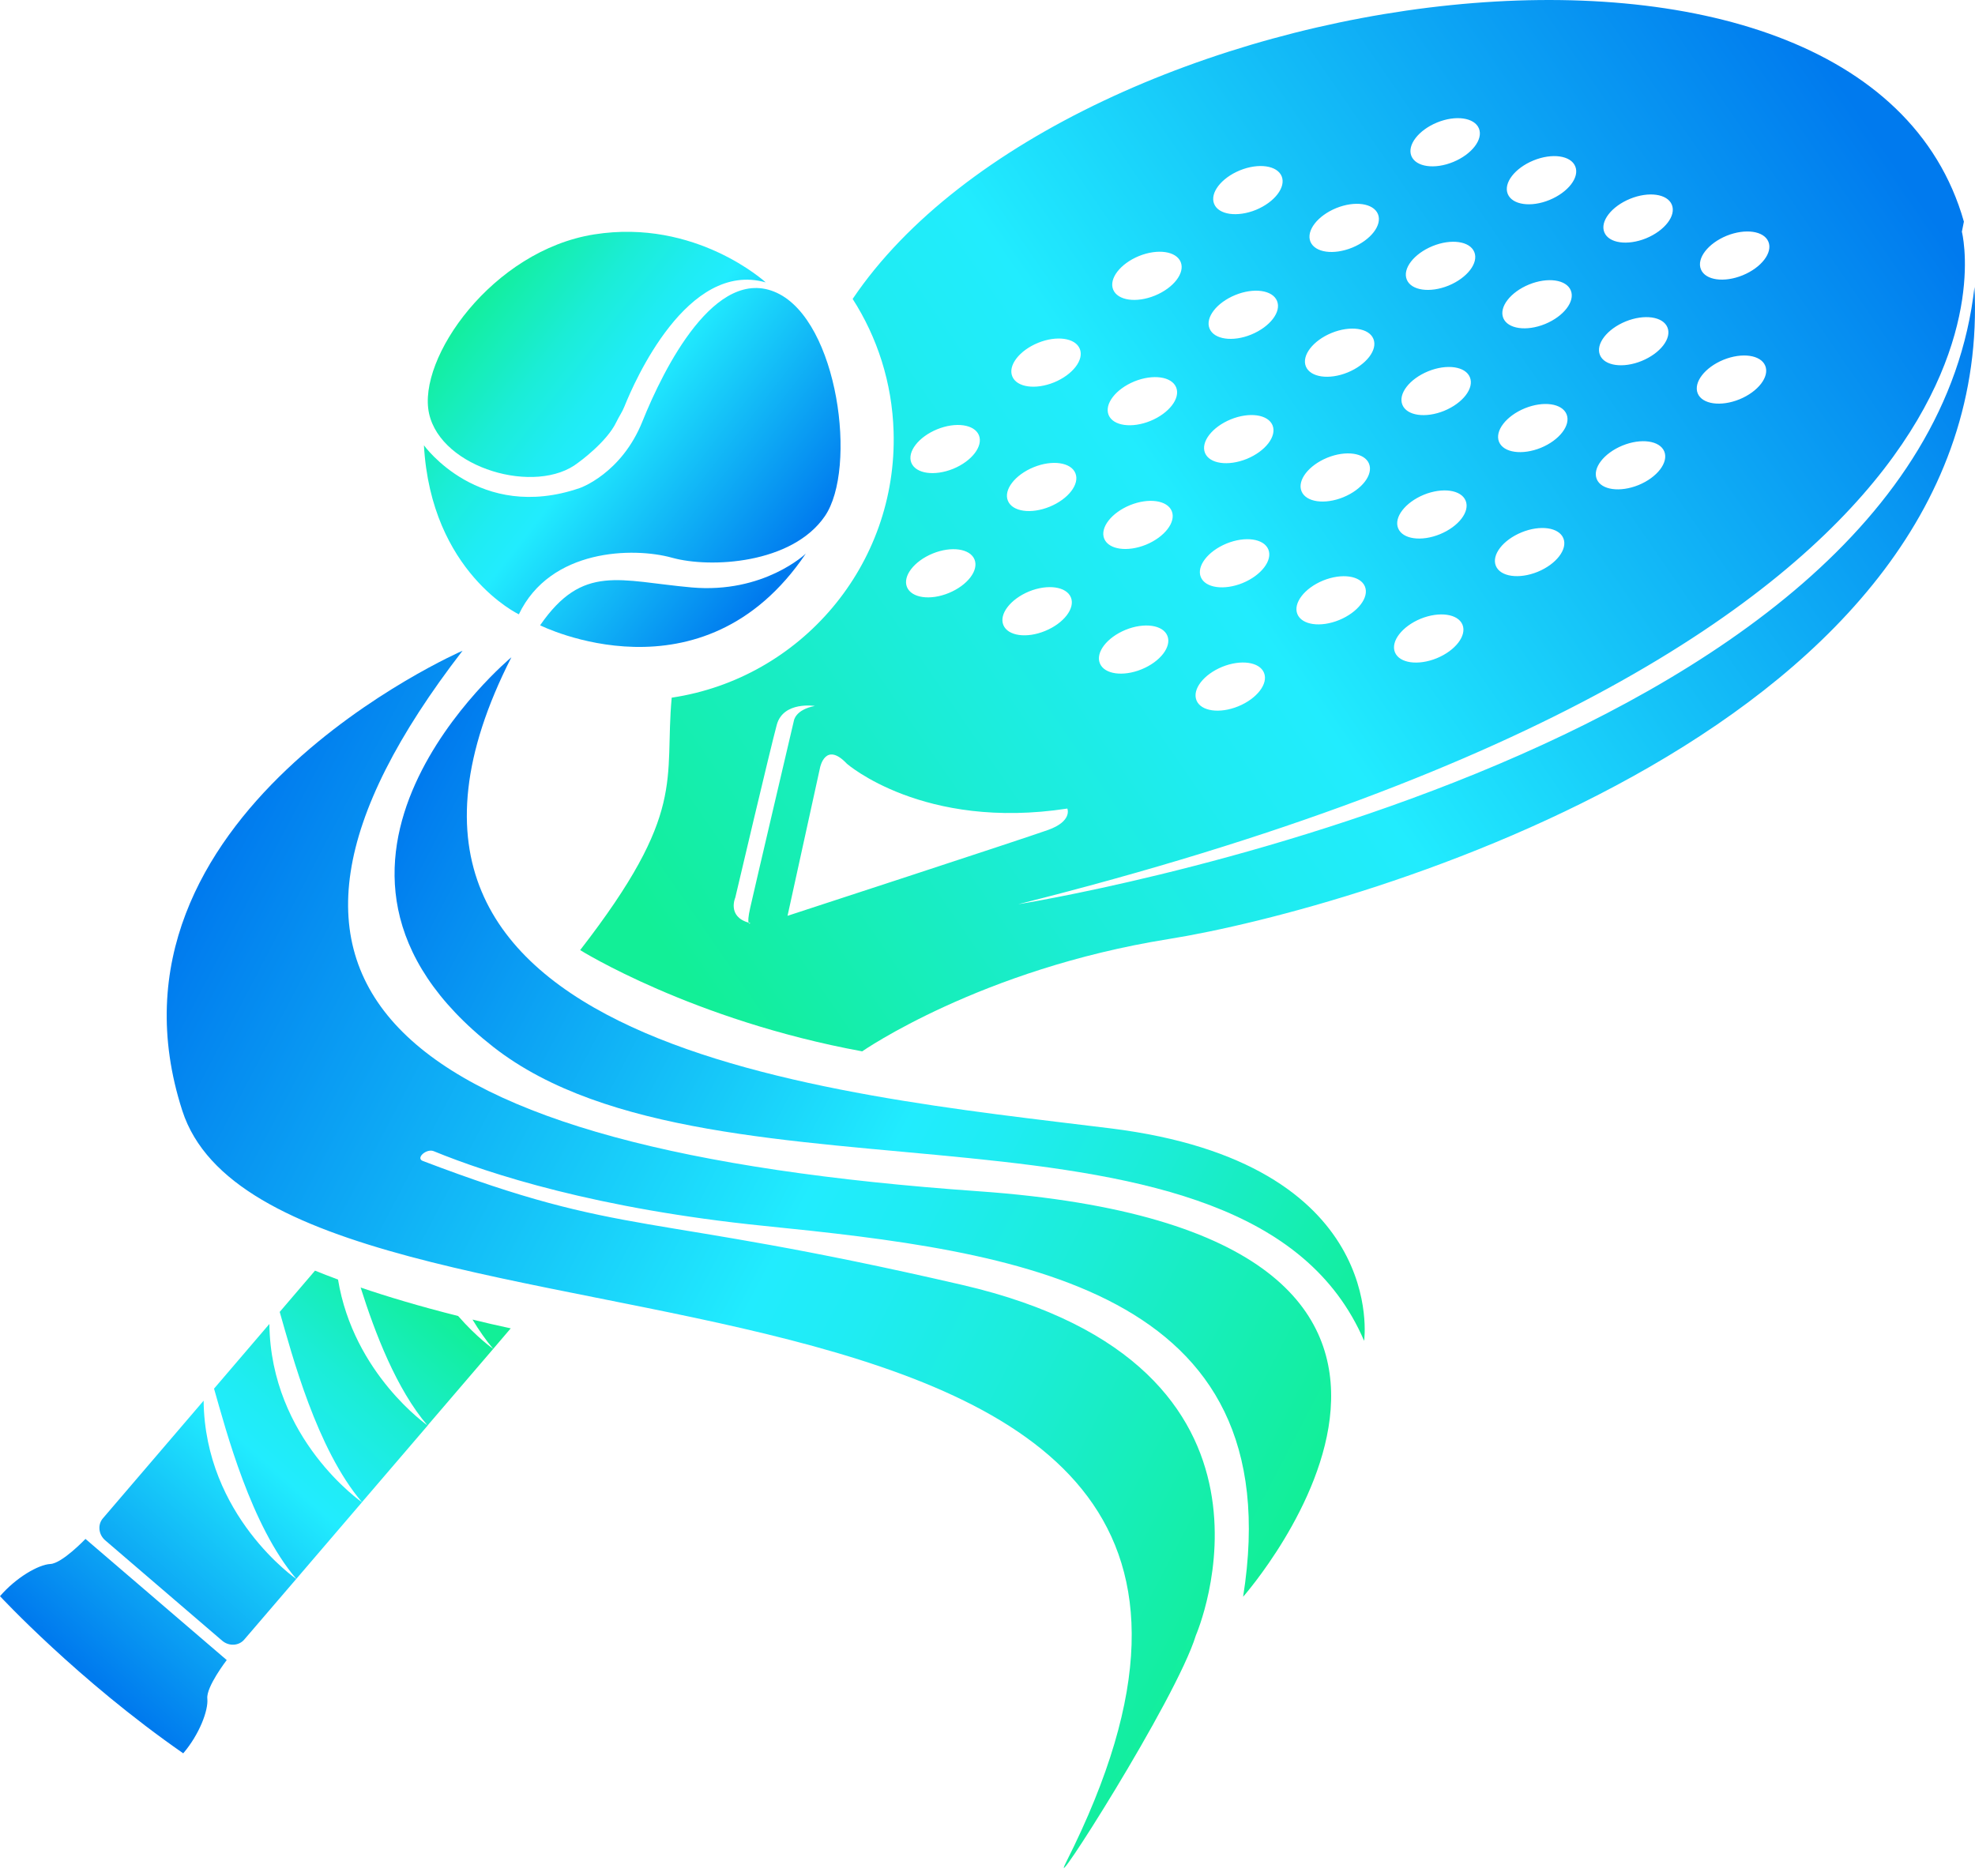 <svg width="40" height="38" viewBox="0 0 40 38" fill="none" xmlns="http://www.w3.org/2000/svg">
<path d="M9.368 13.181C9.368 13.181 1.755 16.496 3.692 22.497C5.63 28.497 28.605 23.809 21.595 37.715C21.149 38.601 23.824 34.423 24.22 33.126C24.224 33.115 26.595 27.669 19.484 26.026C12.97 24.52 12.72 25.099 8.563 23.516C8.413 23.459 8.637 23.258 8.784 23.318C9.894 23.773 12.083 24.487 15.471 24.831C20.569 25.346 26.173 26.061 25.177 32.344C25.177 32.344 31.691 24.967 19.817 24.13C7.944 23.292 4.084 20.026 9.368 13.181Z" fill="url(#paint0_linear_72_382)"/>
<path d="M10.358 13.313C10.358 13.313 5.285 17.526 9.993 21.208C14.525 24.753 25.276 21.68 27.628 27.16C27.628 27.16 28.135 23.555 22.492 22.856C16.85 22.158 6.311 21.254 10.358 13.312V13.313Z" fill="url(#paint1_linear_72_382)"/>
<path d="M12.647 8.233C12.604 8.343 12.535 8.439 12.485 8.545C12.289 8.959 11.711 9.371 11.711 9.371C10.864 10.04 8.937 9.492 8.69 8.377C8.444 7.262 9.973 5.074 12.035 4.748C14.096 4.422 15.508 5.72 15.508 5.72C13.921 5.27 12.848 7.731 12.647 8.233ZM16.32 11.214C16.32 11.214 15.471 12.028 14.007 11.899C12.545 11.769 11.804 11.412 10.939 12.666C10.939 12.666 14.228 14.316 16.32 11.214ZM10.508 12.444C11.146 11.11 12.829 11.08 13.61 11.297C14.389 11.514 16.042 11.422 16.705 10.457C17.368 9.492 16.976 6.507 15.733 5.931C14.491 5.357 13.44 7.469 13.012 8.534C12.586 9.598 11.741 9.886 11.741 9.886C9.706 10.585 8.586 9.02 8.586 9.02C8.731 11.6 10.507 12.443 10.507 12.443L10.508 12.444Z" fill="url(#paint2_linear_72_382)"/>
<path d="M39.99 5.807C38.919 15.417 20.622 18.316 20.622 18.316C41.893 12.977 39.734 4.694 39.734 4.694L39.775 4.489C37.707 -2.8 21.65 -0.44 17.269 6.055C17.767 6.832 18.068 7.749 18.098 8.74C18.181 11.448 16.217 13.741 13.604 14.132C13.45 15.812 13.921 16.444 11.75 19.245C11.75 19.245 14.016 20.663 17.462 21.296C17.462 21.296 19.855 19.631 23.67 19.021C27.486 18.411 40.428 14.714 39.989 5.807H39.99ZM34.969 4.776C35.347 4.623 35.726 4.676 35.816 4.897C35.907 5.118 35.673 5.421 35.295 5.576C34.918 5.73 34.539 5.677 34.449 5.456C34.358 5.234 34.592 4.931 34.969 4.776ZM34.905 7.288C35.282 7.135 35.661 7.188 35.752 7.409C35.842 7.63 35.608 7.933 35.231 8.088C34.853 8.242 34.474 8.189 34.384 7.968C34.294 7.746 34.528 7.443 34.905 7.288ZM33.014 4.027C33.391 3.873 33.77 3.926 33.86 4.147C33.951 4.368 33.717 4.671 33.339 4.827C32.962 4.98 32.583 4.927 32.493 4.706C32.402 4.485 32.636 4.182 33.014 4.027ZM32.925 6.511C33.302 6.358 33.681 6.411 33.771 6.632C33.862 6.853 33.628 7.156 33.25 7.311C32.873 7.465 32.494 7.412 32.404 7.191C32.313 6.969 32.547 6.666 32.925 6.511ZM32.86 9.025C33.237 8.871 33.616 8.924 33.707 9.145C33.797 9.367 33.563 9.67 33.186 9.825C32.808 9.978 32.429 9.925 32.339 9.704C32.249 9.483 32.483 9.18 32.86 9.025ZM31.058 3.25C31.435 3.096 31.814 3.149 31.904 3.37C31.995 3.591 31.761 3.894 31.383 4.05C31.006 4.205 30.627 4.15 30.537 3.929C30.446 3.708 30.68 3.405 31.058 3.25ZM30.967 5.763C31.345 5.609 31.724 5.662 31.814 5.884C31.904 6.105 31.67 6.408 31.293 6.563C30.916 6.717 30.537 6.663 30.446 6.442C30.356 6.221 30.59 5.918 30.967 5.763ZM30.881 8.271C31.259 8.117 31.637 8.17 31.728 8.391C31.818 8.612 31.584 8.916 31.207 9.071C30.829 9.224 30.451 9.171 30.36 8.95C30.27 8.729 30.504 8.426 30.881 8.271ZM30.817 10.783C31.194 10.629 31.573 10.682 31.663 10.903C31.754 11.124 31.52 11.428 31.142 11.583C30.765 11.736 30.386 11.683 30.296 11.462C30.205 11.241 30.439 10.938 30.817 10.783ZM29.106 2.481C29.483 2.327 29.862 2.381 29.953 2.602C30.043 2.823 29.809 3.126 29.432 3.281C29.054 3.436 28.676 3.382 28.585 3.16C28.495 2.939 28.729 2.636 29.106 2.481ZM29.013 4.985C29.39 4.831 29.769 4.884 29.859 5.105C29.95 5.326 29.716 5.629 29.338 5.785C28.961 5.938 28.582 5.885 28.492 5.664C28.401 5.443 28.635 5.14 29.013 4.985ZM28.924 7.521C29.301 7.367 29.68 7.42 29.77 7.642C29.861 7.863 29.627 8.166 29.25 8.321C28.872 8.475 28.493 8.421 28.403 8.2C28.312 7.979 28.546 7.676 28.924 7.521ZM28.838 10.021C29.215 9.868 29.594 9.921 29.684 10.142C29.775 10.363 29.541 10.666 29.163 10.821C28.786 10.975 28.407 10.922 28.317 10.701C28.226 10.48 28.46 10.177 28.838 10.021ZM28.773 12.533C29.151 12.38 29.529 12.433 29.62 12.654C29.71 12.875 29.476 13.178 29.099 13.333C28.721 13.487 28.343 13.434 28.252 13.213C28.162 12.992 28.396 12.689 28.773 12.533ZM27.061 4.216C27.439 4.062 27.817 4.116 27.908 4.337C27.998 4.558 27.764 4.861 27.387 5.016C27.009 5.17 26.631 5.117 26.54 4.895C26.45 4.674 26.684 4.371 27.061 4.216ZM26.969 6.744C27.347 6.59 27.726 6.643 27.816 6.865C27.906 7.086 27.672 7.389 27.295 7.544C26.918 7.698 26.539 7.644 26.448 7.423C26.358 7.202 26.592 6.899 26.969 6.744ZM26.88 9.272C27.258 9.118 27.637 9.171 27.727 9.392C27.817 9.614 27.584 9.917 27.206 10.072C26.829 10.225 26.45 10.172 26.36 9.951C26.269 9.73 26.503 9.427 26.88 9.272ZM26.797 11.759C27.175 11.606 27.553 11.659 27.644 11.88C27.734 12.101 27.5 12.404 27.123 12.559C26.745 12.714 26.367 12.66 26.276 12.439C26.186 12.217 26.42 11.914 26.797 11.759ZM25.111 3.451C25.488 3.297 25.867 3.35 25.958 3.571C26.048 3.792 25.814 4.095 25.437 4.251C25.059 4.404 24.68 4.351 24.59 4.13C24.5 3.909 24.734 3.606 25.111 3.451ZM25.018 5.976C25.395 5.822 25.774 5.875 25.864 6.096C25.955 6.317 25.721 6.62 25.343 6.776C24.966 6.931 24.587 6.876 24.497 6.655C24.406 6.434 24.64 6.131 25.018 5.976ZM24.926 8.495C25.303 8.341 25.682 8.394 25.773 8.615C25.863 8.837 25.629 9.14 25.252 9.295C24.874 9.448 24.495 9.395 24.405 9.174C24.315 8.953 24.549 8.65 24.926 8.495ZM24.841 11.01C25.219 10.856 25.598 10.909 25.688 11.13C25.778 11.351 25.544 11.655 25.167 11.81C24.79 11.963 24.411 11.91 24.32 11.689C24.23 11.468 24.464 11.165 24.841 11.01ZM24.754 13.507C25.131 13.354 25.51 13.407 25.6 13.628C25.691 13.849 25.457 14.152 25.079 14.307C24.702 14.461 24.323 14.408 24.233 14.187C24.142 13.965 24.376 13.662 24.754 13.507ZM23.066 5.187C23.444 5.033 23.822 5.086 23.913 5.308C24.003 5.529 23.769 5.832 23.392 5.987C23.015 6.141 22.636 6.088 22.545 5.866C22.455 5.645 22.689 5.342 23.066 5.187ZM22.974 7.726C23.352 7.573 23.731 7.626 23.821 7.847C23.911 8.068 23.677 8.371 23.3 8.526C22.923 8.68 22.544 8.627 22.453 8.406C22.363 8.184 22.597 7.881 22.974 7.726ZM22.885 10.233C23.263 10.079 23.642 10.132 23.732 10.353C23.822 10.574 23.588 10.877 23.211 11.033C22.834 11.186 22.455 11.133 22.364 10.912C22.274 10.691 22.508 10.388 22.885 10.233ZM22.796 12.758C23.174 12.604 23.553 12.657 23.643 12.878C23.733 13.099 23.5 13.402 23.122 13.557C22.745 13.711 22.366 13.658 22.276 13.437C22.185 13.216 22.419 12.913 22.796 12.758ZM21.023 6.945C21.4 6.791 21.779 6.844 21.869 7.066C21.96 7.287 21.726 7.59 21.349 7.745C20.971 7.899 20.592 7.846 20.502 7.624C20.411 7.403 20.645 7.1 21.023 6.945ZM20.934 9.464C21.311 9.31 21.69 9.364 21.78 9.585C21.871 9.806 21.637 10.109 21.259 10.264C20.882 10.418 20.503 10.365 20.413 10.143C20.322 9.922 20.556 9.619 20.934 9.464ZM20.842 11.98C21.219 11.827 21.598 11.88 21.689 12.101C21.779 12.322 21.545 12.625 21.168 12.78C20.79 12.936 20.411 12.881 20.321 12.66C20.231 12.439 20.465 12.136 20.842 11.98ZM18.979 8.696C19.357 8.542 19.735 8.595 19.826 8.816C19.916 9.038 19.682 9.341 19.305 9.496C18.928 9.649 18.549 9.596 18.458 9.375C18.368 9.154 18.602 8.851 18.979 8.696ZM18.89 11.212C19.268 11.058 19.647 11.112 19.737 11.333C19.827 11.554 19.593 11.857 19.216 12.012C18.839 12.167 18.46 12.113 18.369 11.891C18.279 11.67 18.513 11.367 18.89 11.212ZM15.161 18.689C14.722 18.563 14.892 18.181 14.892 18.181C14.892 18.181 15.6 15.168 15.732 14.682C15.864 14.197 16.503 14.3 16.503 14.3C16.102 14.376 16.078 14.602 16.078 14.602C16.078 14.602 15.284 17.987 15.194 18.388C15.151 18.58 15.151 18.658 15.161 18.689C15.174 18.694 15.185 18.698 15.198 18.701C15.198 18.701 15.172 18.724 15.161 18.689ZM15.95 18.551L16.609 15.547C16.609 15.547 16.715 15.008 17.151 15.469C17.151 15.469 18.701 16.826 21.617 16.378C21.617 16.378 21.727 16.633 21.225 16.812C20.723 16.992 15.949 18.551 15.949 18.551H15.95Z" fill="url(#paint3_linear_72_382)"/>
<path d="M3.16 32.398L4.592 33.626C4.592 33.626 4.173 34.169 4.199 34.407C4.223 34.647 4.034 35.137 3.711 35.515C1.577 34.033 0 32.332 0 32.332C0.323 31.956 0.778 31.692 1.019 31.68C1.258 31.669 1.731 31.172 1.731 31.172L3.163 32.4L3.16 32.398ZM5.454 26.82L4.335 28.128C4.583 28.994 5.083 30.904 6.001 31.982L7.331 30.429C7.331 30.429 5.482 29.154 5.456 26.82H5.454ZM4.124 28.372L2.084 30.755C1.973 30.884 1.995 31.083 2.13 31.2L4.5 33.234C4.636 33.35 4.836 33.34 4.946 33.212L6 31.983C6 31.983 4.15 30.708 4.124 28.375V28.372ZM6.845 25.918C6.674 25.855 6.519 25.794 6.38 25.738L5.665 26.574C5.914 27.44 6.413 29.35 7.331 30.428L8.662 28.875C8.662 28.875 7.161 27.834 6.846 25.918H6.845ZM9.57 26.729C9.699 26.943 9.838 27.144 9.989 27.323L10.344 26.907C10.074 26.849 9.815 26.79 9.57 26.729ZM9.279 26.657C8.492 26.459 7.839 26.262 7.304 26.08C7.594 26.998 8.027 28.134 8.659 28.875L9.989 27.323C9.989 27.323 9.66 27.094 9.279 26.657Z" fill="url(#paint4_linear_72_382)"/>
<defs>
<linearGradient id="paint0_linear_72_382" x1="26.084" y1="31.073" x2="3.355" y2="19.195" gradientUnits="userSpaceOnUse">
<stop stop-color="#12EF97"/>
<stop offset="0.06" stop-color="#14EEA7"/>
<stop offset="0.24" stop-color="#1BEDD6"/>
<stop offset="0.38" stop-color="#1FECF3"/>
<stop offset="0.46" stop-color="#21ECFE"/>
<stop offset="1" stop-color="#007AEE"/>
</linearGradient>
<linearGradient id="paint1_linear_72_382" x1="27.918" y1="26.604" x2="8.184" y2="16.29" gradientUnits="userSpaceOnUse">
<stop stop-color="#12EF97"/>
<stop offset="0.06" stop-color="#14EEA7"/>
<stop offset="0.24" stop-color="#1BEDD6"/>
<stop offset="0.38" stop-color="#1FECF3"/>
<stop offset="0.46" stop-color="#21ECFE"/>
<stop offset="1" stop-color="#007AEE"/>
</linearGradient>
<linearGradient id="paint2_linear_72_382" x1="9.313" y1="6.22" x2="15.967" y2="11.406" gradientUnits="userSpaceOnUse">
<stop stop-color="#12EF97"/>
<stop offset="0.06" stop-color="#14EEA7"/>
<stop offset="0.24" stop-color="#1BEDD6"/>
<stop offset="0.38" stop-color="#1FECF3"/>
<stop offset="0.46" stop-color="#21ECFE"/>
<stop offset="1" stop-color="#007AEE"/>
</linearGradient>
<linearGradient id="paint3_linear_72_382" x1="13.185" y1="18.827" x2="37.549" y2="2.057" gradientUnits="userSpaceOnUse">
<stop stop-color="#12EF97"/>
<stop offset="0.06" stop-color="#14EEA7"/>
<stop offset="0.24" stop-color="#1BEDD6"/>
<stop offset="0.38" stop-color="#1FECF3"/>
<stop offset="0.46" stop-color="#21ECFE"/>
<stop offset="1" stop-color="#007AEE"/>
</linearGradient>
<linearGradient id="paint4_linear_72_382" x1="8.716" y1="26.189" x2="1.84" y2="33.926" gradientUnits="userSpaceOnUse">
<stop stop-color="#12EF97"/>
<stop offset="0.06" stop-color="#14EEA7"/>
<stop offset="0.24" stop-color="#1BEDD6"/>
<stop offset="0.38" stop-color="#1FECF3"/>
<stop offset="0.46" stop-color="#21ECFE"/>
<stop offset="1" stop-color="#007AEE"/>
</linearGradient>
</defs>
</svg>
